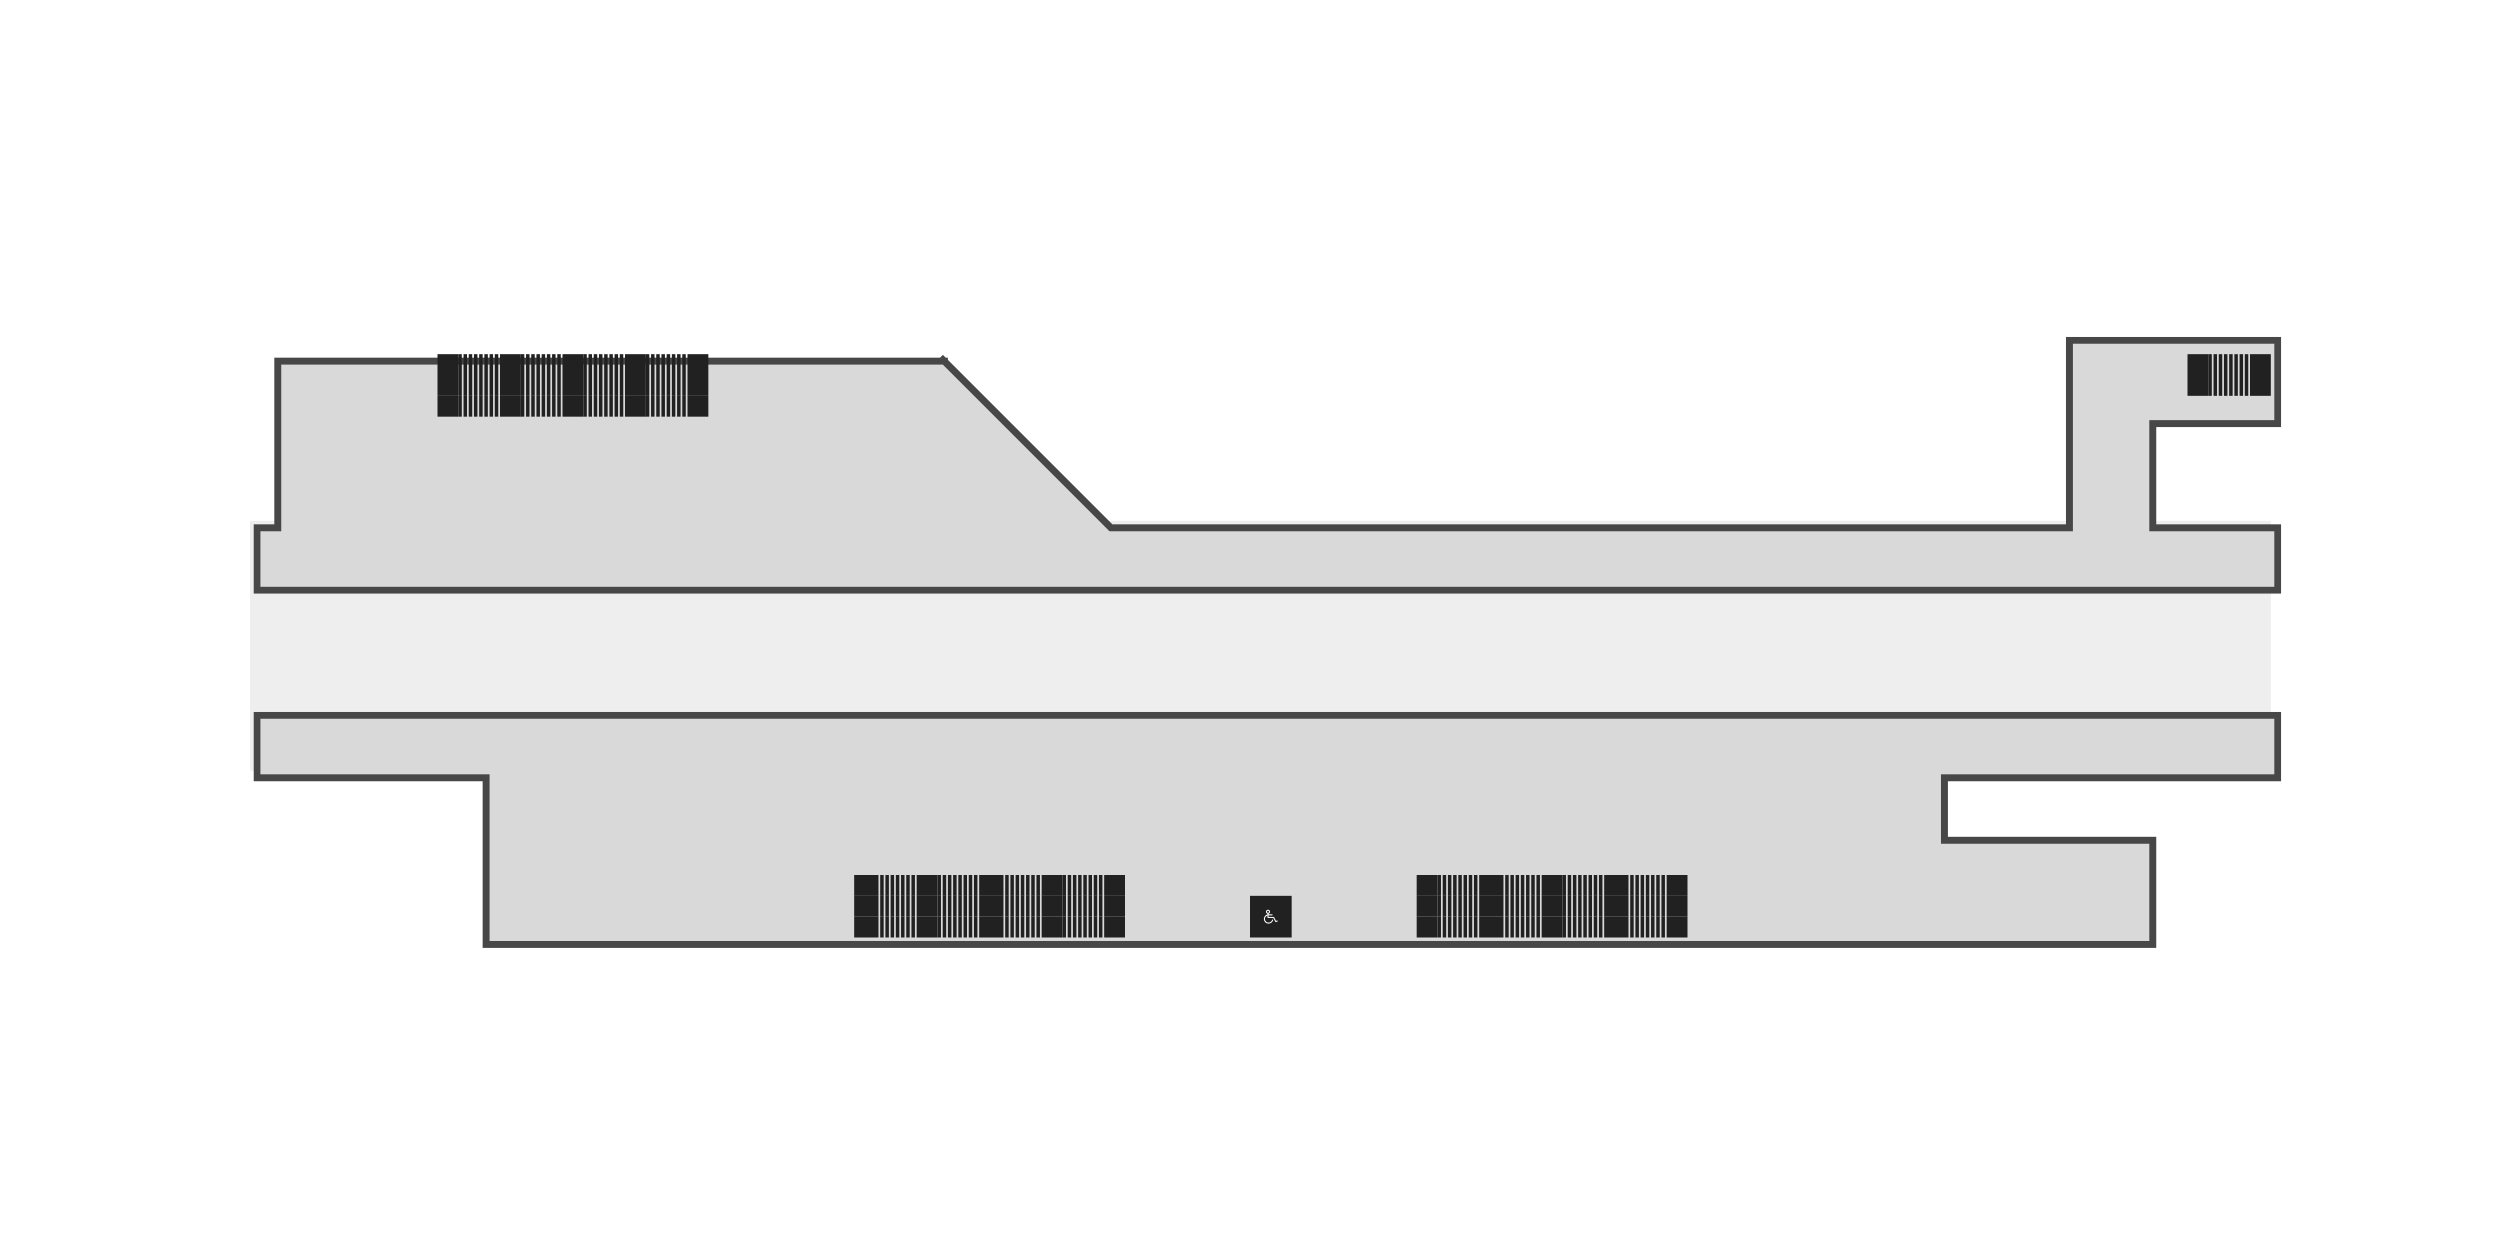 <svg width="2880" height="1440" viewBox="0 0 2880 1440" fill="none" xmlns="http://www.w3.org/2000/svg">
<rect x="2616" y="888" width="2328" height="288" transform="rotate(-180 2616 888)" fill="#EEEEEE"/>
<g filter="url(#filter0_d_1119_28989)">
<mask id="path-2-outside-1_1119_28989" maskUnits="userSpaceOnUse" x="284" y="380" width="2336" height="296" fill="black">
<rect fill="white" x="284" y="380" width="2336" height="296"/>
<path fill-rule="evenodd" clip-rule="evenodd" d="M288 672L2616 672L2616 600L2472 600L2472 480L2616 480L2616 384L2376 384L2376 480L2376 600L1271.76 600L1080 408.237L1080 408L1079.76 408L1078.21 406.449L1076.66 408L312 408L312 600L288 600L288 672Z"/>
</mask>
<path fill-rule="evenodd" clip-rule="evenodd" d="M288 672L2616 672L2616 600L2472 600L2472 480L2616 480L2616 384L2376 384L2376 480L2376 600L1271.76 600L1080 408.237L1080 408L1079.76 408L1078.21 406.449L1076.66 408L312 408L312 600L288 600L288 672Z" fill="#D9D9D9"/>
<path d="M2616 672L2616 676L2620 676L2620 672L2616 672ZM288 672L284 672L284 676L288 676L288 672ZM2616 600L2620 600L2620 596L2616 596L2616 600ZM2472 600L2468 600L2468 604L2472 604L2472 600ZM2472 480L2472 476L2468 476L2468 480L2472 480ZM2616 480L2616 484L2620 484L2620 480L2616 480ZM2616 384L2620 384L2620 380L2616 380L2616 384ZM2376 384L2376 380L2372 380L2372 384L2376 384ZM2376 480L2380 480L2376 480ZM2376 600L2376 604L2380 604L2380 600L2376 600ZM1271.76 600L1268.93 602.828L1270.11 604L1271.76 604L1271.76 600ZM1080 408.237L1076 408.237L1076 409.894L1077.17 411.066L1080 408.237ZM1080 408L1084 408L1084 404L1080 404L1080 408ZM1079.76 408L1076.93 410.828L1078.11 412L1079.76 412L1079.76 408ZM1078.21 406.449L1081.04 403.62L1078.21 400.792L1075.38 403.62L1078.21 406.449ZM1076.66 408L1076.66 412L1078.32 412L1079.49 410.828L1076.66 408ZM312 408L312 404L308 404L308 408L312 408ZM312 600L312 604L316 604L316 600L312 600ZM288 600L288 596L284 596L284 600L288 600ZM2616 668L288 668L288 676L2616 676L2616 668ZM2612 600L2612 672L2620 672L2620 600L2612 600ZM2472 604L2616 604L2616 596L2472 596L2472 604ZM2468 480L2468 600L2476 600L2476 480L2468 480ZM2472 484L2616 484L2616 476L2472 476L2472 484ZM2620 480L2620 384L2612 384L2612 480L2620 480ZM2616 380L2376 380L2376 388L2616 388L2616 380ZM2372 384L2372 480L2380 480L2380 384L2372 384ZM2380 600L2380 480L2372 480L2372 600L2380 600ZM1271.76 604L2376 604L2376 596L1271.76 596L1271.76 604ZM1077.17 411.066L1268.93 602.828L1274.59 597.171L1082.83 405.409L1077.17 411.066ZM1076 408L1076 408.237L1084 408.237L1084 408L1076 408ZM1079.76 412L1080 412L1080 404L1079.76 404L1079.76 412ZM1075.38 409.277L1076.93 410.828L1082.59 405.171L1081.04 403.62L1075.38 409.277ZM1079.49 410.828L1081.04 409.277L1075.38 403.62L1073.83 405.171L1079.49 410.828ZM312 412L1076.66 412L1076.66 404L312 404L312 412ZM316 600L316 408L308 408L308 600L316 600ZM288 604L312 604L312 596L288 596L288 604ZM292 672L292 600L284 600L284 672L292 672Z" fill="#474747" mask="url(#path-2-outside-1_1119_28989)"/>
</g>
<g filter="url(#filter1_d_1119_28989)">
<mask id="path-4-outside-2_1119_28989" maskUnits="userSpaceOnUse" x="284" y="812" width="2336" height="272" fill="black">
<rect fill="white" x="284" y="812" width="2336" height="272"/>
<path fill-rule="evenodd" clip-rule="evenodd" d="M2472 1080L552 1080L552 960L552 888L288 888L288 816L2616 816L2616 888L2232 888L2232 960L2472 960L2472 1080Z"/>
</mask>
<path fill-rule="evenodd" clip-rule="evenodd" d="M2472 1080L552 1080L552 960L552 888L288 888L288 816L2616 816L2616 888L2232 888L2232 960L2472 960L2472 1080Z" fill="#D9D9D9"/>
<path d="M552 1080L548 1080L548 1084L552 1084L552 1080ZM2472 1080L2472 1084L2476 1084L2476 1080L2472 1080ZM552 960L548 960L552 960ZM552 888L556 888L556 884L552 884L552 888ZM288 888L284 888L284 892L288 892L288 888ZM288 816L288 812L284 812L284 816L288 816ZM2616 816L2620 816L2620 812L2616 812L2616 816ZM2616 888L2616 892L2620 892L2620 888L2616 888ZM2232 888L2232 884L2228 884L2228 888L2232 888ZM2232 960L2228 960L2228 964L2232 964L2232 960ZM2472 960L2476 960L2476 956L2472 956L2472 960ZM552 1084L2472 1084L2472 1076L552 1076L552 1084ZM548 960L548 1080L556 1080L556 960L548 960ZM548 888L548 960L556 960L556 888L548 888ZM552 884L288 884L288 892L552 892L552 884ZM292 888L292 816L284 816L284 888L292 888ZM288 820L2616 820L2616 812L288 812L288 820ZM2612 816L2612 888L2620 888L2620 816L2612 816ZM2616 884L2232 884L2232 892L2616 892L2616 884ZM2236 960L2236 888L2228 888L2228 960L2236 960ZM2472 956L2232 956L2232 964L2472 964L2472 956ZM2476 1080L2476 960L2468 960L2468 1080L2476 1080Z" fill="#474747" mask="url(#path-4-outside-2_1119_28989)"/>
</g>
<rect width="24" height="4" transform="matrix(-3.0598e-07 1 1 3.0598e-07 1872 1056)" fill="#212121"/>
<rect width="24" height="4" transform="matrix(-3.0598e-07 1 1 3.0598e-07 1878 1056)" fill="#212121"/>
<rect width="24" height="4" transform="matrix(-3.0598e-07 1 1 3.0598e-07 1884 1056)" fill="#212121"/>
<rect width="24" height="4" transform="matrix(-3.0598e-07 1 1 3.0598e-07 1890 1056)" fill="#212121"/>
<rect width="24" height="4" transform="matrix(-3.0598e-07 1 1 3.0598e-07 1896 1056)" fill="#212121"/>
<rect width="24" height="4" transform="matrix(-3.0598e-07 1 1 3.0598e-07 1902 1056)" fill="#212121"/>
<rect width="24" height="4" transform="matrix(-3.0598e-07 1 1 3.0598e-07 1908 1056)" fill="#212121"/>
<rect width="24" height="4" transform="matrix(-3.0598e-07 1 1 3.0598e-07 1914 1056)" fill="#212121"/>
<rect x="1920" y="1080" width="24" height="24" transform="rotate(-90 1920 1080)" fill="#212121"/>
<rect width="24" height="4" transform="matrix(-3.0598e-07 1 1 3.0598e-07 1800 1056)" fill="#212121"/>
<rect width="24" height="4" transform="matrix(-3.0598e-07 1 1 3.0598e-07 1806 1056)" fill="#212121"/>
<rect width="24" height="4" transform="matrix(-3.0598e-07 1 1 3.0598e-07 1812 1056)" fill="#212121"/>
<rect width="24" height="4" transform="matrix(-3.0598e-07 1 1 3.0598e-07 1818 1056)" fill="#212121"/>
<rect width="24" height="4" transform="matrix(-3.0598e-07 1 1 3.0598e-07 1824 1056)" fill="#212121"/>
<rect width="24" height="4" transform="matrix(-3.0598e-07 1 1 3.0598e-07 1830 1056)" fill="#212121"/>
<rect width="24" height="4" transform="matrix(-3.0598e-07 1 1 3.0598e-07 1836 1056)" fill="#212121"/>
<rect width="24" height="4" transform="matrix(-3.0598e-07 1 1 3.0598e-07 1842 1056)" fill="#212121"/>
<rect x="1848" y="1080" width="24" height="24" transform="rotate(-90 1848 1080)" fill="#212121"/>
<rect width="24" height="4" transform="matrix(-3.0598e-07 1 1 3.0598e-07 1728 1056)" fill="#212121"/>
<rect width="24" height="4" transform="matrix(-3.0598e-07 1 1 3.0598e-07 1734 1056)" fill="#212121"/>
<rect width="24" height="4" transform="matrix(-3.0598e-07 1 1 3.0598e-07 1740 1056)" fill="#212121"/>
<rect width="24" height="4" transform="matrix(-3.0598e-07 1 1 3.0598e-07 1746 1056)" fill="#212121"/>
<rect width="24" height="4" transform="matrix(-3.0598e-07 1 1 3.0598e-07 1752 1056)" fill="#212121"/>
<rect width="24" height="4" transform="matrix(-3.0598e-07 1 1 3.0598e-07 1758 1056)" fill="#212121"/>
<rect width="24" height="4" transform="matrix(-3.0598e-07 1 1 3.0598e-07 1764 1056)" fill="#212121"/>
<rect width="24" height="4" transform="matrix(-3.0598e-07 1 1 3.0598e-07 1770 1056)" fill="#212121"/>
<rect x="1776" y="1080" width="24" height="24" transform="rotate(-90 1776 1080)" fill="#212121"/>
<rect width="24" height="4" transform="matrix(-3.0598e-07 1 1 3.0598e-07 1656 1056)" fill="#212121"/>
<rect width="24" height="4" transform="matrix(-3.0598e-07 1 1 3.0598e-07 1662 1056)" fill="#212121"/>
<rect width="24" height="4" transform="matrix(-3.0598e-07 1 1 3.0598e-07 1668 1056)" fill="#212121"/>
<rect width="24" height="4" transform="matrix(-3.0598e-07 1 1 3.0598e-07 1674 1056)" fill="#212121"/>
<rect width="24" height="4" transform="matrix(-3.0598e-07 1 1 3.0598e-07 1680 1056)" fill="#212121"/>
<rect width="24" height="4" transform="matrix(-3.0598e-07 1 1 3.0598e-07 1686 1056)" fill="#212121"/>
<rect width="24" height="4" transform="matrix(-3.0598e-07 1 1 3.0598e-07 1692 1056)" fill="#212121"/>
<rect width="24" height="4" transform="matrix(-3.0598e-07 1 1 3.0598e-07 1698 1056)" fill="#212121"/>
<rect x="1704" y="1080" width="24" height="24" transform="rotate(-90 1704 1080)" fill="#212121"/>
<rect x="1656" y="1080" width="24" height="24" transform="rotate(-180 1656 1080)" fill="#212121"/>
<rect width="24" height="4" transform="matrix(-3.0598e-07 1 1 3.0598e-07 1224 1056)" fill="#212121"/>
<rect width="24" height="4" transform="matrix(-3.0598e-07 1 1 3.0598e-07 1230 1056)" fill="#212121"/>
<rect width="24" height="4" transform="matrix(-3.0598e-07 1 1 3.0598e-07 1236 1056)" fill="#212121"/>
<rect width="24" height="4" transform="matrix(-3.0598e-07 1 1 3.0598e-07 1242 1056)" fill="#212121"/>
<rect width="24" height="4" transform="matrix(-3.0598e-07 1 1 3.0598e-07 1248 1056)" fill="#212121"/>
<rect width="24" height="4" transform="matrix(-3.0598e-07 1 1 3.0598e-07 1254 1056)" fill="#212121"/>
<rect width="24" height="4" transform="matrix(-3.0598e-07 1 1 3.0598e-07 1260 1056)" fill="#212121"/>
<rect width="24" height="4" transform="matrix(-3.0598e-07 1 1 3.0598e-07 1266 1056)" fill="#212121"/>
<rect x="1272" y="1080" width="24" height="24" transform="rotate(-90 1272 1080)" fill="#212121"/>
<rect width="24" height="4" transform="matrix(-3.0598e-07 1 1 3.0598e-07 1152 1056)" fill="#212121"/>
<rect width="24" height="4" transform="matrix(-3.0598e-07 1 1 3.0598e-07 1158 1056)" fill="#212121"/>
<rect width="24" height="4" transform="matrix(-3.0598e-07 1 1 3.0598e-07 1164 1056)" fill="#212121"/>
<rect width="24" height="4" transform="matrix(-3.0598e-07 1 1 3.0598e-07 1170 1056)" fill="#212121"/>
<rect width="24" height="4" transform="matrix(-3.0598e-07 1 1 3.0598e-07 1176 1056)" fill="#212121"/>
<rect width="24" height="4" transform="matrix(-3.0598e-07 1 1 3.0598e-07 1182 1056)" fill="#212121"/>
<rect width="24" height="4" transform="matrix(-3.0598e-07 1 1 3.0598e-07 1188 1056)" fill="#212121"/>
<rect width="24" height="4" transform="matrix(-3.0598e-07 1 1 3.0598e-07 1194 1056)" fill="#212121"/>
<rect x="1200" y="1080" width="24" height="24" transform="rotate(-90 1200 1080)" fill="#212121"/>
<rect width="24" height="4" transform="matrix(-3.0598e-07 1 1 3.0598e-07 1080 1056)" fill="#212121"/>
<rect width="24" height="4" transform="matrix(-3.0598e-07 1 1 3.0598e-07 1086 1056)" fill="#212121"/>
<rect width="24" height="4" transform="matrix(-3.0598e-07 1 1 3.0598e-07 1092 1056)" fill="#212121"/>
<rect width="24" height="4" transform="matrix(-3.0598e-07 1 1 3.0598e-07 1098 1056)" fill="#212121"/>
<rect width="24" height="4" transform="matrix(-3.0598e-07 1 1 3.0598e-07 1104 1056)" fill="#212121"/>
<rect width="24" height="4" transform="matrix(-3.0598e-07 1 1 3.0598e-07 1110 1056)" fill="#212121"/>
<rect width="24" height="4" transform="matrix(-3.0598e-07 1 1 3.0598e-07 1116 1056)" fill="#212121"/>
<rect width="24" height="4" transform="matrix(-3.0598e-07 1 1 3.0598e-07 1122 1056)" fill="#212121"/>
<rect x="1128" y="1080" width="24" height="24" transform="rotate(-90 1128 1080)" fill="#212121"/>
<rect width="24" height="4" transform="matrix(-3.0598e-07 1 1 3.0598e-07 1008 1056)" fill="#212121"/>
<rect width="24" height="4" transform="matrix(-3.0598e-07 1 1 3.0598e-07 1014 1056)" fill="#212121"/>
<rect width="24" height="4" transform="matrix(-3.0598e-07 1 1 3.0598e-07 1020 1056)" fill="#212121"/>
<rect width="24" height="4" transform="matrix(-3.0598e-07 1 1 3.0598e-07 1026 1056)" fill="#212121"/>
<rect width="24" height="4" transform="matrix(-3.0598e-07 1 1 3.0598e-07 1032 1056)" fill="#212121"/>
<rect width="24" height="4" transform="matrix(-3.0598e-07 1 1 3.0598e-07 1038 1056)" fill="#212121"/>
<rect width="24" height="4" transform="matrix(-3.0598e-07 1 1 3.0598e-07 1044 1056)" fill="#212121"/>
<rect width="24" height="4" transform="matrix(-3.0598e-07 1 1 3.0598e-07 1050 1056)" fill="#212121"/>
<rect x="1056" y="1080" width="24" height="24" transform="rotate(-90 1056 1080)" fill="#212121"/>
<rect x="1008" y="1080" width="24" height="24" transform="rotate(-180 1008 1080)" fill="#212121"/>
<rect width="24" height="4" transform="matrix(-3.0598e-07 1 1 3.0598e-07 744 456)" fill="#212121"/>
<rect width="24" height="4" transform="matrix(-3.0598e-07 1 1 3.0598e-07 750 456)" fill="#212121"/>
<rect width="24" height="4" transform="matrix(-3.0598e-07 1 1 3.0598e-07 756 456)" fill="#212121"/>
<rect width="24" height="4" transform="matrix(-3.0598e-07 1 1 3.0598e-07 762 456)" fill="#212121"/>
<rect width="24" height="4" transform="matrix(-3.0598e-07 1 1 3.0598e-07 768 456)" fill="#212121"/>
<rect width="24" height="4" transform="matrix(-3.0598e-07 1 1 3.0598e-07 774 456)" fill="#212121"/>
<rect width="24" height="4" transform="matrix(-3.0598e-07 1 1 3.0598e-07 780 456)" fill="#212121"/>
<rect width="24" height="4" transform="matrix(-3.0598e-07 1 1 3.0598e-07 786 456)" fill="#212121"/>
<rect x="792" y="480" width="24" height="24" transform="rotate(-90 792 480)" fill="#212121"/>
<rect width="24" height="4" transform="matrix(-3.0598e-07 1 1 3.0598e-07 672 456)" fill="#212121"/>
<rect width="24" height="4" transform="matrix(-3.0598e-07 1 1 3.0598e-07 678 456)" fill="#212121"/>
<rect width="24" height="4" transform="matrix(-3.0598e-07 1 1 3.0598e-07 684 456)" fill="#212121"/>
<rect width="24" height="4" transform="matrix(-3.0598e-07 1 1 3.0598e-07 690 456)" fill="#212121"/>
<rect width="24" height="4" transform="matrix(-3.0598e-07 1 1 3.0598e-07 696 456)" fill="#212121"/>
<rect width="24" height="4" transform="matrix(-3.0598e-07 1 1 3.0598e-07 702 456)" fill="#212121"/>
<rect width="24" height="4" transform="matrix(-3.0598e-07 1 1 3.0598e-07 708 456)" fill="#212121"/>
<rect width="24" height="4" transform="matrix(-3.0598e-07 1 1 3.0598e-07 714 456)" fill="#212121"/>
<rect x="720" y="480" width="24" height="24" transform="rotate(-90 720 480)" fill="#212121"/>
<rect width="24" height="4" transform="matrix(-3.0598e-07 1 1 3.0598e-07 600 456)" fill="#212121"/>
<rect width="24" height="4" transform="matrix(-3.0598e-07 1 1 3.0598e-07 606 456)" fill="#212121"/>
<rect width="24" height="4" transform="matrix(-3.0598e-07 1 1 3.0598e-07 612 456)" fill="#212121"/>
<rect width="24" height="4" transform="matrix(-3.0598e-07 1 1 3.0598e-07 618 456)" fill="#212121"/>
<rect width="24" height="4" transform="matrix(-3.0598e-07 1 1 3.0598e-07 624 456)" fill="#212121"/>
<rect width="24" height="4" transform="matrix(-3.0598e-07 1 1 3.0598e-07 630 456)" fill="#212121"/>
<rect width="24" height="4" transform="matrix(-3.0598e-07 1 1 3.0598e-07 636 456)" fill="#212121"/>
<rect width="24" height="4" transform="matrix(-3.0598e-07 1 1 3.0598e-07 642 456)" fill="#212121"/>
<rect x="648" y="480" width="24" height="24" transform="rotate(-90 648 480)" fill="#212121"/>
<rect width="24" height="4" transform="matrix(-3.0598e-07 1 1 3.0598e-07 528 456)" fill="#212121"/>
<rect width="24" height="4" transform="matrix(-3.0598e-07 1 1 3.0598e-07 534 456)" fill="#212121"/>
<rect width="24" height="4" transform="matrix(-3.0598e-07 1 1 3.0598e-07 540 456)" fill="#212121"/>
<rect width="24" height="4" transform="matrix(-3.0598e-07 1 1 3.0598e-07 546 456)" fill="#212121"/>
<rect width="24" height="4" transform="matrix(-3.0598e-07 1 1 3.0598e-07 552 456)" fill="#212121"/>
<rect width="24" height="4" transform="matrix(-3.0598e-07 1 1 3.0598e-07 558 456)" fill="#212121"/>
<rect width="24" height="4" transform="matrix(-3.0598e-07 1 1 3.0598e-07 564 456)" fill="#212121"/>
<rect width="24" height="4" transform="matrix(-3.0598e-07 1 1 3.0598e-07 570 456)" fill="#212121"/>
<rect x="576" y="480" width="24" height="24" transform="rotate(-90 576 480)" fill="#212121"/>
<rect x="528" y="480" width="24" height="24" transform="rotate(-180 528 480)" fill="#212121"/>
<rect width="24" height="4" transform="matrix(-3.0598e-07 1 1 3.0598e-07 1872 1032)" fill="#212121"/>
<rect width="24" height="4" transform="matrix(-3.0598e-07 1 1 3.0598e-07 1878 1032)" fill="#212121"/>
<rect width="24" height="4" transform="matrix(-3.0598e-07 1 1 3.0598e-07 1884 1032)" fill="#212121"/>
<rect width="24" height="4" transform="matrix(-3.0598e-07 1 1 3.0598e-07 1890 1032)" fill="#212121"/>
<rect width="24" height="4" transform="matrix(-3.0598e-07 1 1 3.0598e-07 1896 1032)" fill="#212121"/>
<rect width="24" height="4" transform="matrix(-3.0598e-07 1 1 3.0598e-07 1902 1032)" fill="#212121"/>
<rect width="24" height="4" transform="matrix(-3.0598e-07 1 1 3.0598e-07 1908 1032)" fill="#212121"/>
<rect width="24" height="4" transform="matrix(-3.0598e-07 1 1 3.0598e-07 1914 1032)" fill="#212121"/>
<rect x="1920" y="1056" width="24" height="24" transform="rotate(-90 1920 1056)" fill="#212121"/>
<rect width="24" height="4" transform="matrix(-3.0598e-07 1 1 3.0598e-07 1800 1032)" fill="#212121"/>
<rect width="24" height="4" transform="matrix(-3.0598e-07 1 1 3.0598e-07 1806 1032)" fill="#212121"/>
<rect width="24" height="4" transform="matrix(-3.0598e-07 1 1 3.0598e-07 1812 1032)" fill="#212121"/>
<rect width="24" height="4" transform="matrix(-3.0598e-07 1 1 3.0598e-07 1818 1032)" fill="#212121"/>
<rect width="24" height="4" transform="matrix(-3.0598e-07 1 1 3.0598e-07 1824 1032)" fill="#212121"/>
<rect width="24" height="4" transform="matrix(-3.0598e-07 1 1 3.0598e-07 1830 1032)" fill="#212121"/>
<rect width="24" height="4" transform="matrix(-3.0598e-07 1 1 3.0598e-07 1836 1032)" fill="#212121"/>
<rect width="24" height="4" transform="matrix(-3.0598e-07 1 1 3.0598e-07 1842 1032)" fill="#212121"/>
<rect x="1848" y="1056" width="24" height="24" transform="rotate(-90 1848 1056)" fill="#212121"/>
<rect width="24" height="4" transform="matrix(-3.0598e-07 1 1 3.0598e-07 1728 1032)" fill="#212121"/>
<rect width="24" height="4" transform="matrix(-3.0598e-07 1 1 3.0598e-07 1734 1032)" fill="#212121"/>
<rect width="24" height="4" transform="matrix(-3.0598e-07 1 1 3.0598e-07 1740 1032)" fill="#212121"/>
<rect width="24" height="4" transform="matrix(-3.0598e-07 1 1 3.0598e-07 1746 1032)" fill="#212121"/>
<rect width="24" height="4" transform="matrix(-3.0598e-07 1 1 3.0598e-07 1752 1032)" fill="#212121"/>
<rect width="24" height="4" transform="matrix(-3.0598e-07 1 1 3.0598e-07 1758 1032)" fill="#212121"/>
<rect width="24" height="4" transform="matrix(-3.0598e-07 1 1 3.0598e-07 1764 1032)" fill="#212121"/>
<rect width="24" height="4" transform="matrix(-3.0598e-07 1 1 3.0598e-07 1770 1032)" fill="#212121"/>
<rect x="1776" y="1056" width="24" height="24" transform="rotate(-90 1776 1056)" fill="#212121"/>
<rect width="24" height="4" transform="matrix(-3.0598e-07 1 1 3.0598e-07 1656 1032)" fill="#212121"/>
<rect width="24" height="4" transform="matrix(-3.0598e-07 1 1 3.0598e-07 1662 1032)" fill="#212121"/>
<rect width="24" height="4" transform="matrix(-3.0598e-07 1 1 3.0598e-07 1668 1032)" fill="#212121"/>
<rect width="24" height="4" transform="matrix(-3.0598e-07 1 1 3.0598e-07 1674 1032)" fill="#212121"/>
<rect width="24" height="4" transform="matrix(-3.0598e-07 1 1 3.0598e-07 1680 1032)" fill="#212121"/>
<rect width="24" height="4" transform="matrix(-3.0598e-07 1 1 3.0598e-07 1686 1032)" fill="#212121"/>
<rect width="24" height="4" transform="matrix(-3.0598e-07 1 1 3.0598e-07 1692 1032)" fill="#212121"/>
<rect width="24" height="4" transform="matrix(-3.0598e-07 1 1 3.0598e-07 1698 1032)" fill="#212121"/>
<rect x="1704" y="1056" width="24" height="24" transform="rotate(-90 1704 1056)" fill="#212121"/>
<rect x="1656" y="1056" width="24" height="24" transform="rotate(-180 1656 1056)" fill="#212121"/>
<rect width="24" height="4" transform="matrix(-3.0598e-07 1 1 3.0598e-07 1224 1032)" fill="#212121"/>
<rect width="24" height="4" transform="matrix(-3.0598e-07 1 1 3.0598e-07 1230 1032)" fill="#212121"/>
<rect width="24" height="4" transform="matrix(-3.0598e-07 1 1 3.0598e-07 1236 1032)" fill="#212121"/>
<rect width="24" height="4" transform="matrix(-3.0598e-07 1 1 3.0598e-07 1242 1032)" fill="#212121"/>
<rect width="24" height="4" transform="matrix(-3.0598e-07 1 1 3.0598e-07 1248 1032)" fill="#212121"/>
<rect width="24" height="4" transform="matrix(-3.0598e-07 1 1 3.0598e-07 1254 1032)" fill="#212121"/>
<rect width="24" height="4" transform="matrix(-3.0598e-07 1 1 3.0598e-07 1260 1032)" fill="#212121"/>
<rect width="24" height="4" transform="matrix(-3.0598e-07 1 1 3.0598e-07 1266 1032)" fill="#212121"/>
<rect x="1272" y="1056" width="24" height="24" transform="rotate(-90 1272 1056)" fill="#212121"/>
<rect width="24" height="4" transform="matrix(-3.0598e-07 1 1 3.0598e-07 1152 1032)" fill="#212121"/>
<rect width="24" height="4" transform="matrix(-3.0598e-07 1 1 3.0598e-07 1158 1032)" fill="#212121"/>
<rect width="24" height="4" transform="matrix(-3.0598e-07 1 1 3.0598e-07 1164 1032)" fill="#212121"/>
<rect width="24" height="4" transform="matrix(-3.0598e-07 1 1 3.0598e-07 1170 1032)" fill="#212121"/>
<rect width="24" height="4" transform="matrix(-3.0598e-07 1 1 3.0598e-07 1176 1032)" fill="#212121"/>
<rect width="24" height="4" transform="matrix(-3.0598e-07 1 1 3.0598e-07 1182 1032)" fill="#212121"/>
<rect width="24" height="4" transform="matrix(-3.0598e-07 1 1 3.0598e-07 1188 1032)" fill="#212121"/>
<rect width="24" height="4" transform="matrix(-3.0598e-07 1 1 3.0598e-07 1194 1032)" fill="#212121"/>
<rect x="1200" y="1056" width="24" height="24" transform="rotate(-90 1200 1056)" fill="#212121"/>
<rect width="24" height="4" transform="matrix(-3.0598e-07 1 1 3.0598e-07 1080 1032)" fill="#212121"/>
<rect width="24" height="4" transform="matrix(-3.0598e-07 1 1 3.0598e-07 1086 1032)" fill="#212121"/>
<rect width="24" height="4" transform="matrix(-3.0598e-07 1 1 3.0598e-07 1092 1032)" fill="#212121"/>
<rect width="24" height="4" transform="matrix(-3.0598e-07 1 1 3.0598e-07 1098 1032)" fill="#212121"/>
<rect width="24" height="4" transform="matrix(-3.0598e-07 1 1 3.0598e-07 1104 1032)" fill="#212121"/>
<rect width="24" height="4" transform="matrix(-3.0598e-07 1 1 3.0598e-07 1110 1032)" fill="#212121"/>
<rect width="24" height="4" transform="matrix(-3.0598e-07 1 1 3.0598e-07 1116 1032)" fill="#212121"/>
<rect width="24" height="4" transform="matrix(-3.0598e-07 1 1 3.0598e-07 1122 1032)" fill="#212121"/>
<rect x="1128" y="1056" width="24" height="24" transform="rotate(-90 1128 1056)" fill="#212121"/>
<rect width="24" height="4" transform="matrix(-3.0598e-07 1 1 3.0598e-07 1008 1032)" fill="#212121"/>
<rect width="24" height="4" transform="matrix(-3.0598e-07 1 1 3.0598e-07 1014 1032)" fill="#212121"/>
<rect width="24" height="4" transform="matrix(-3.0598e-07 1 1 3.0598e-07 1020 1032)" fill="#212121"/>
<rect width="24" height="4" transform="matrix(-3.0598e-07 1 1 3.0598e-07 1026 1032)" fill="#212121"/>
<rect width="24" height="4" transform="matrix(-3.0598e-07 1 1 3.0598e-07 1032 1032)" fill="#212121"/>
<rect width="24" height="4" transform="matrix(-3.0598e-07 1 1 3.0598e-07 1038 1032)" fill="#212121"/>
<rect width="24" height="4" transform="matrix(-3.0598e-07 1 1 3.0598e-07 1044 1032)" fill="#212121"/>
<rect width="24" height="4" transform="matrix(-3.0598e-07 1 1 3.0598e-07 1050 1032)" fill="#212121"/>
<rect x="1056" y="1056" width="24" height="24" transform="rotate(-90 1056 1056)" fill="#212121"/>
<rect x="1008" y="1056" width="24" height="24" transform="rotate(-180 1008 1056)" fill="#212121"/>
<rect width="24" height="4" transform="matrix(-3.0598e-07 1 1 3.0598e-07 744 432)" fill="#212121"/>
<rect width="24" height="4" transform="matrix(-3.0598e-07 1 1 3.0598e-07 750 432)" fill="#212121"/>
<rect width="24" height="4" transform="matrix(-3.0598e-07 1 1 3.0598e-07 756 432)" fill="#212121"/>
<rect width="24" height="4" transform="matrix(-3.0598e-07 1 1 3.0598e-07 762 432)" fill="#212121"/>
<rect width="24" height="4" transform="matrix(-3.0598e-07 1 1 3.0598e-07 768 432)" fill="#212121"/>
<rect width="24" height="4" transform="matrix(-3.0598e-07 1 1 3.0598e-07 774 432)" fill="#212121"/>
<rect width="24" height="4" transform="matrix(-3.0598e-07 1 1 3.0598e-07 780 432)" fill="#212121"/>
<rect width="24" height="4" transform="matrix(-3.0598e-07 1 1 3.0598e-07 786 432)" fill="#212121"/>
<rect x="792" y="456" width="24" height="24" transform="rotate(-90 792 456)" fill="#212121"/>
<rect width="24" height="4" transform="matrix(-3.0598e-07 1 1 3.0598e-07 672 432)" fill="#212121"/>
<rect width="24" height="4" transform="matrix(-3.0598e-07 1 1 3.0598e-07 678 432)" fill="#212121"/>
<rect width="24" height="4" transform="matrix(-3.0598e-07 1 1 3.0598e-07 684 432)" fill="#212121"/>
<rect width="24" height="4" transform="matrix(-3.0598e-07 1 1 3.0598e-07 690 432)" fill="#212121"/>
<rect width="24" height="4" transform="matrix(-3.0598e-07 1 1 3.0598e-07 696 432)" fill="#212121"/>
<rect width="24" height="4" transform="matrix(-3.0598e-07 1 1 3.0598e-07 702 432)" fill="#212121"/>
<rect width="24" height="4" transform="matrix(-3.0598e-07 1 1 3.0598e-07 708 432)" fill="#212121"/>
<rect width="24" height="4" transform="matrix(-3.0598e-07 1 1 3.0598e-07 714 432)" fill="#212121"/>
<rect x="720" y="456" width="24" height="24" transform="rotate(-90 720 456)" fill="#212121"/>
<rect width="24" height="4" transform="matrix(-3.0598e-07 1 1 3.0598e-07 600 432)" fill="#212121"/>
<rect width="24" height="4" transform="matrix(-3.0598e-07 1 1 3.0598e-07 606 432)" fill="#212121"/>
<rect width="24" height="4" transform="matrix(-3.0598e-07 1 1 3.0598e-07 612 432)" fill="#212121"/>
<rect width="24" height="4" transform="matrix(-3.0598e-07 1 1 3.0598e-07 618 432)" fill="#212121"/>
<rect width="24" height="4" transform="matrix(-3.0598e-07 1 1 3.0598e-07 624 432)" fill="#212121"/>
<rect width="24" height="4" transform="matrix(-3.0598e-07 1 1 3.0598e-07 630 432)" fill="#212121"/>
<rect width="24" height="4" transform="matrix(-3.0598e-07 1 1 3.0598e-07 636 432)" fill="#212121"/>
<rect width="24" height="4" transform="matrix(-3.0598e-07 1 1 3.0598e-07 642 432)" fill="#212121"/>
<rect x="648" y="456" width="24" height="24" transform="rotate(-90 648 456)" fill="#212121"/>
<rect width="24" height="4" transform="matrix(-3.0598e-07 1 1 3.0598e-07 528 432)" fill="#212121"/>
<rect width="24" height="4" transform="matrix(-3.0598e-07 1 1 3.0598e-07 534 432)" fill="#212121"/>
<rect width="24" height="4" transform="matrix(-3.0598e-07 1 1 3.0598e-07 540 432)" fill="#212121"/>
<rect width="24" height="4" transform="matrix(-3.0598e-07 1 1 3.0598e-07 546 432)" fill="#212121"/>
<rect width="24" height="4" transform="matrix(-3.0598e-07 1 1 3.0598e-07 552 432)" fill="#212121"/>
<rect width="24" height="4" transform="matrix(-3.0598e-07 1 1 3.0598e-07 558 432)" fill="#212121"/>
<rect width="24" height="4" transform="matrix(-3.0598e-07 1 1 3.0598e-07 564 432)" fill="#212121"/>
<rect width="24" height="4" transform="matrix(-3.0598e-07 1 1 3.0598e-07 570 432)" fill="#212121"/>
<rect x="576" y="456" width="24" height="24" transform="rotate(-90 576 456)" fill="#212121"/>
<rect x="528" y="456" width="24" height="24" transform="rotate(-180 528 456)" fill="#212121"/>
<rect width="24" height="4" transform="matrix(-3.0598e-07 1 1 3.0598e-07 1872 1008)" fill="#212121"/>
<rect width="24" height="4" transform="matrix(-3.0598e-07 1 1 3.0598e-07 1878 1008)" fill="#212121"/>
<rect width="24" height="4" transform="matrix(-3.0598e-07 1 1 3.0598e-07 1884 1008)" fill="#212121"/>
<rect width="24" height="4" transform="matrix(-3.0598e-07 1 1 3.0598e-07 1890 1008)" fill="#212121"/>
<rect width="24" height="4" transform="matrix(-3.0598e-07 1 1 3.0598e-07 1896 1008)" fill="#212121"/>
<rect width="24" height="4" transform="matrix(-3.0598e-07 1 1 3.0598e-07 1902 1008)" fill="#212121"/>
<rect width="24" height="4" transform="matrix(-3.0598e-07 1 1 3.0598e-07 1908 1008)" fill="#212121"/>
<rect width="24" height="4" transform="matrix(-3.0598e-07 1 1 3.0598e-07 1914 1008)" fill="#212121"/>
<rect x="1920" y="1032" width="24" height="24" transform="rotate(-90 1920 1032)" fill="#212121"/>
<rect width="24" height="4" transform="matrix(-3.0598e-07 1 1 3.0598e-07 1800 1008)" fill="#212121"/>
<rect width="24" height="4" transform="matrix(-3.0598e-07 1 1 3.0598e-07 1806 1008)" fill="#212121"/>
<rect width="24" height="4" transform="matrix(-3.0598e-07 1 1 3.0598e-07 1812 1008)" fill="#212121"/>
<rect width="24" height="4" transform="matrix(-3.0598e-07 1 1 3.0598e-07 1818 1008)" fill="#212121"/>
<rect width="24" height="4" transform="matrix(-3.0598e-07 1 1 3.0598e-07 1824 1008)" fill="#212121"/>
<rect width="24" height="4" transform="matrix(-3.0598e-07 1 1 3.0598e-07 1830 1008)" fill="#212121"/>
<rect width="24" height="4" transform="matrix(-3.0598e-07 1 1 3.0598e-07 1836 1008)" fill="#212121"/>
<rect width="24" height="4" transform="matrix(-3.0598e-07 1 1 3.0598e-07 1842 1008)" fill="#212121"/>
<rect x="1848" y="1032" width="24" height="24" transform="rotate(-90 1848 1032)" fill="#212121"/>
<rect width="24" height="4" transform="matrix(-3.0598e-07 1 1 3.0598e-07 1728 1008)" fill="#212121"/>
<rect width="24" height="4" transform="matrix(-3.0598e-07 1 1 3.0598e-07 1734 1008)" fill="#212121"/>
<rect width="24" height="4" transform="matrix(-3.0598e-07 1 1 3.0598e-07 1740 1008)" fill="#212121"/>
<rect width="24" height="4" transform="matrix(-3.0598e-07 1 1 3.0598e-07 1746 1008)" fill="#212121"/>
<rect width="24" height="4" transform="matrix(-3.0598e-07 1 1 3.0598e-07 1752 1008)" fill="#212121"/>
<rect width="24" height="4" transform="matrix(-3.0598e-07 1 1 3.0598e-07 1758 1008)" fill="#212121"/>
<rect width="24" height="4" transform="matrix(-3.0598e-07 1 1 3.0598e-07 1764 1008)" fill="#212121"/>
<rect width="24" height="4" transform="matrix(-3.0598e-07 1 1 3.0598e-07 1770 1008)" fill="#212121"/>
<rect x="1776" y="1032" width="24" height="24" transform="rotate(-90 1776 1032)" fill="#212121"/>
<rect width="24" height="4" transform="matrix(-3.0598e-07 1 1 3.0598e-07 1656 1008)" fill="#212121"/>
<rect width="24" height="4" transform="matrix(-3.0598e-07 1 1 3.0598e-07 1662 1008)" fill="#212121"/>
<rect width="24" height="4" transform="matrix(-3.0598e-07 1 1 3.0598e-07 1668 1008)" fill="#212121"/>
<rect width="24" height="4" transform="matrix(-3.0598e-07 1 1 3.0598e-07 1674 1008)" fill="#212121"/>
<rect width="24" height="4" transform="matrix(-3.0598e-07 1 1 3.0598e-07 1680 1008)" fill="#212121"/>
<rect width="24" height="4" transform="matrix(-3.0598e-07 1 1 3.0598e-07 1686 1008)" fill="#212121"/>
<rect width="24" height="4" transform="matrix(-3.0598e-07 1 1 3.0598e-07 1692 1008)" fill="#212121"/>
<rect width="24" height="4" transform="matrix(-3.0598e-07 1 1 3.0598e-07 1698 1008)" fill="#212121"/>
<rect x="1704" y="1032" width="24" height="24" transform="rotate(-90 1704 1032)" fill="#212121"/>
<rect x="1656" y="1032" width="24" height="24" transform="rotate(-180 1656 1032)" fill="#212121"/>
<rect width="24" height="4" transform="matrix(-3.0598e-07 1 1 3.0598e-07 1224 1008)" fill="#212121"/>
<rect width="24" height="4" transform="matrix(-3.0598e-07 1 1 3.0598e-07 1230 1008)" fill="#212121"/>
<rect width="24" height="4" transform="matrix(-3.0598e-07 1 1 3.0598e-07 1236 1008)" fill="#212121"/>
<rect width="24" height="4" transform="matrix(-3.0598e-07 1 1 3.0598e-07 1242 1008)" fill="#212121"/>
<rect width="24" height="4" transform="matrix(-3.0598e-07 1 1 3.0598e-07 1248 1008)" fill="#212121"/>
<rect width="24" height="4" transform="matrix(-3.0598e-07 1 1 3.0598e-07 1254 1008)" fill="#212121"/>
<rect width="24" height="4" transform="matrix(-3.0598e-07 1 1 3.0598e-07 1260 1008)" fill="#212121"/>
<rect width="24" height="4" transform="matrix(-3.0598e-07 1 1 3.0598e-07 1266 1008)" fill="#212121"/>
<rect x="1272" y="1032" width="24" height="24" transform="rotate(-90 1272 1032)" fill="#212121"/>
<rect width="24" height="4" transform="matrix(-3.0598e-07 1 1 3.0598e-07 1152 1008)" fill="#212121"/>
<rect width="24" height="4" transform="matrix(-3.0598e-07 1 1 3.0598e-07 1158 1008)" fill="#212121"/>
<rect width="24" height="4" transform="matrix(-3.0598e-07 1 1 3.0598e-07 1164 1008)" fill="#212121"/>
<rect width="24" height="4" transform="matrix(-3.0598e-07 1 1 3.0598e-07 1170 1008)" fill="#212121"/>
<rect width="24" height="4" transform="matrix(-3.0598e-07 1 1 3.0598e-07 1176 1008)" fill="#212121"/>
<rect width="24" height="4" transform="matrix(-3.0598e-07 1 1 3.0598e-07 1182 1008)" fill="#212121"/>
<rect width="24" height="4" transform="matrix(-3.0598e-07 1 1 3.0598e-07 1188 1008)" fill="#212121"/>
<rect width="24" height="4" transform="matrix(-3.0598e-07 1 1 3.0598e-07 1194 1008)" fill="#212121"/>
<rect x="1200" y="1032" width="24" height="24" transform="rotate(-90 1200 1032)" fill="#212121"/>
<rect width="24" height="4" transform="matrix(-3.0598e-07 1 1 3.0598e-07 1080 1008)" fill="#212121"/>
<rect width="24" height="4" transform="matrix(-3.0598e-07 1 1 3.0598e-07 1086 1008)" fill="#212121"/>
<rect width="24" height="4" transform="matrix(-3.0598e-07 1 1 3.0598e-07 1092 1008)" fill="#212121"/>
<rect width="24" height="4" transform="matrix(-3.0598e-07 1 1 3.0598e-07 1098 1008)" fill="#212121"/>
<rect width="24" height="4" transform="matrix(-3.0598e-07 1 1 3.0598e-07 1104 1008)" fill="#212121"/>
<rect width="24" height="4" transform="matrix(-3.0598e-07 1 1 3.0598e-07 1110 1008)" fill="#212121"/>
<rect width="24" height="4" transform="matrix(-3.0598e-07 1 1 3.0598e-07 1116 1008)" fill="#212121"/>
<rect width="24" height="4" transform="matrix(-3.0598e-07 1 1 3.0598e-07 1122 1008)" fill="#212121"/>
<rect x="1128" y="1032" width="24" height="24" transform="rotate(-90 1128 1032)" fill="#212121"/>
<rect width="24" height="4" transform="matrix(-3.0598e-07 1 1 3.0598e-07 1008 1008)" fill="#212121"/>
<rect width="24" height="4" transform="matrix(-3.0598e-07 1 1 3.0598e-07 1014 1008)" fill="#212121"/>
<rect width="24" height="4" transform="matrix(-3.0598e-07 1 1 3.0598e-07 1020 1008)" fill="#212121"/>
<rect width="24" height="4" transform="matrix(-3.0598e-07 1 1 3.0598e-07 1026 1008)" fill="#212121"/>
<rect width="24" height="4" transform="matrix(-3.0598e-07 1 1 3.0598e-07 1032 1008)" fill="#212121"/>
<rect width="24" height="4" transform="matrix(-3.0598e-07 1 1 3.0598e-07 1038 1008)" fill="#212121"/>
<rect width="24" height="4" transform="matrix(-3.0598e-07 1 1 3.0598e-07 1044 1008)" fill="#212121"/>
<rect width="24" height="4" transform="matrix(-3.0598e-07 1 1 3.0598e-07 1050 1008)" fill="#212121"/>
<rect x="1056" y="1032" width="24" height="24" transform="rotate(-90 1056 1032)" fill="#212121"/>
<rect x="1008" y="1032" width="24" height="24" transform="rotate(-180 1008 1032)" fill="#212121"/>
<rect width="24" height="4" transform="matrix(-3.0598e-07 1 1 3.0598e-07 744 408)" fill="#212121"/>
<rect width="24" height="4" transform="matrix(-3.0598e-07 1 1 3.0598e-07 750 408)" fill="#212121"/>
<rect width="24" height="4" transform="matrix(-3.0598e-07 1 1 3.0598e-07 756 408)" fill="#212121"/>
<rect width="24" height="4" transform="matrix(-3.0598e-07 1 1 3.0598e-07 762 408)" fill="#212121"/>
<rect width="24" height="4" transform="matrix(-3.0598e-07 1 1 3.0598e-07 768 408)" fill="#212121"/>
<rect width="24" height="4" transform="matrix(-3.0598e-07 1 1 3.0598e-07 774 408)" fill="#212121"/>
<rect width="24" height="4" transform="matrix(-3.0598e-07 1 1 3.0598e-07 780 408)" fill="#212121"/>
<rect width="24" height="4" transform="matrix(-3.0598e-07 1 1 3.0598e-07 786 408)" fill="#212121"/>
<rect x="792" y="432" width="24" height="24" transform="rotate(-90 792 432)" fill="#212121"/>
<rect width="24" height="4" transform="matrix(-3.0598e-07 1 1 3.0598e-07 672 408)" fill="#212121"/>
<rect width="24" height="4" transform="matrix(-3.0598e-07 1 1 3.0598e-07 678 408)" fill="#212121"/>
<rect width="24" height="4" transform="matrix(-3.0598e-07 1 1 3.0598e-07 684 408)" fill="#212121"/>
<rect width="24" height="4" transform="matrix(-3.0598e-07 1 1 3.0598e-07 690 408)" fill="#212121"/>
<rect width="24" height="4" transform="matrix(-3.0598e-07 1 1 3.0598e-07 696 408)" fill="#212121"/>
<rect width="24" height="4" transform="matrix(-3.0598e-07 1 1 3.0598e-07 702 408)" fill="#212121"/>
<rect width="24" height="4" transform="matrix(-3.0598e-07 1 1 3.0598e-07 708 408)" fill="#212121"/>
<rect width="24" height="4" transform="matrix(-3.0598e-07 1 1 3.0598e-07 714 408)" fill="#212121"/>
<rect x="720" y="432" width="24" height="24" transform="rotate(-90 720 432)" fill="#212121"/>
<rect width="24" height="4" transform="matrix(-3.0598e-07 1 1 3.0598e-07 600 408)" fill="#212121"/>
<rect width="24" height="4" transform="matrix(-3.0598e-07 1 1 3.0598e-07 606 408)" fill="#212121"/>
<rect width="24" height="4" transform="matrix(-3.0598e-07 1 1 3.0598e-07 612 408)" fill="#212121"/>
<rect width="24" height="4" transform="matrix(-3.0598e-07 1 1 3.0598e-07 618 408)" fill="#212121"/>
<rect width="24" height="4" transform="matrix(-3.0598e-07 1 1 3.0598e-07 624 408)" fill="#212121"/>
<rect width="24" height="4" transform="matrix(-3.0598e-07 1 1 3.0598e-07 630 408)" fill="#212121"/>
<rect width="24" height="4" transform="matrix(-3.0598e-07 1 1 3.0598e-07 636 408)" fill="#212121"/>
<rect width="24" height="4" transform="matrix(-3.0598e-07 1 1 3.0598e-07 642 408)" fill="#212121"/>
<rect x="648" y="432" width="24" height="24" transform="rotate(-90 648 432)" fill="#212121"/>
<rect width="24" height="4" transform="matrix(-3.0598e-07 1 1 3.0598e-07 528 408)" fill="#212121"/>
<rect width="24" height="4" transform="matrix(-3.0598e-07 1 1 3.0598e-07 534 408)" fill="#212121"/>
<rect width="24" height="4" transform="matrix(-3.0598e-07 1 1 3.0598e-07 540 408)" fill="#212121"/>
<rect width="24" height="4" transform="matrix(-3.0598e-07 1 1 3.0598e-07 546 408)" fill="#212121"/>
<rect width="24" height="4" transform="matrix(-3.0598e-07 1 1 3.0598e-07 552 408)" fill="#212121"/>
<rect width="24" height="4" transform="matrix(-3.0598e-07 1 1 3.0598e-07 558 408)" fill="#212121"/>
<rect width="24" height="4" transform="matrix(-3.0598e-07 1 1 3.0598e-07 564 408)" fill="#212121"/>
<rect width="24" height="4" transform="matrix(-3.0598e-07 1 1 3.0598e-07 570 408)" fill="#212121"/>
<rect x="576" y="432" width="24" height="24" transform="rotate(-90 576 432)" fill="#212121"/>
<rect x="528" y="432" width="24" height="24" transform="rotate(-180 528 432)" fill="#212121"/>
<rect width="24" height="4" transform="matrix(-3.0598e-07 1 1 3.0598e-07 2544 408)" fill="#212121"/>
<rect width="24" height="4" transform="matrix(-3.0598e-07 1 1 3.0598e-07 2550 408)" fill="#212121"/>
<rect width="24" height="4" transform="matrix(-3.0598e-07 1 1 3.0598e-07 2556 408)" fill="#212121"/>
<rect width="24" height="4" transform="matrix(-3.0598e-07 1 1 3.0598e-07 2562 408)" fill="#212121"/>
<rect width="24" height="4" transform="matrix(-3.0598e-07 1 1 3.0598e-07 2568 408)" fill="#212121"/>
<rect width="24" height="4" transform="matrix(-3.0598e-07 1 1 3.0598e-07 2574 408)" fill="#212121"/>
<rect width="24" height="4" transform="matrix(-3.0598e-07 1 1 3.0598e-07 2580 408)" fill="#212121"/>
<rect width="24" height="4" transform="matrix(-3.0598e-07 1 1 3.0598e-07 2586 408)" fill="#212121"/>
<rect x="2592" y="432" width="24" height="24" transform="rotate(-90 2592 432)" fill="#212121"/>
<rect x="2544" y="432" width="24" height="24" transform="rotate(-180 2544 432)" fill="#212121"/>
<rect width="24" height="4" transform="matrix(-3.0598e-07 1 1 3.0598e-07 2544 432)" fill="#212121"/>
<rect width="24" height="4" transform="matrix(-3.0598e-07 1 1 3.0598e-07 2550 432)" fill="#212121"/>
<rect width="24" height="4" transform="matrix(-3.0598e-07 1 1 3.0598e-07 2556 432)" fill="#212121"/>
<rect width="24" height="4" transform="matrix(-3.0598e-07 1 1 3.0598e-07 2562 432)" fill="#212121"/>
<rect width="24" height="4" transform="matrix(-3.0598e-07 1 1 3.0598e-07 2568 432)" fill="#212121"/>
<rect width="24" height="4" transform="matrix(-3.0598e-07 1 1 3.0598e-07 2574 432)" fill="#212121"/>
<rect width="24" height="4" transform="matrix(-3.0598e-07 1 1 3.0598e-07 2580 432)" fill="#212121"/>
<rect width="24" height="4" transform="matrix(-3.0598e-07 1 1 3.0598e-07 2586 432)" fill="#212121"/>
<rect x="2592" y="456" width="24" height="24" transform="rotate(-90 2592 456)" fill="#212121"/>
<rect x="2544" y="456" width="24" height="24" transform="rotate(-180 2544 456)" fill="#212121"/>
<rect width="48" height="48" transform="translate(1440 1032)" fill="#212121"/>
<path d="M1471.97 1060.85C1471.95 1060.78 1471.91 1060.71 1471.86 1060.65C1471.8 1060.59 1471.74 1060.54 1471.67 1060.51C1471.6 1060.47 1471.53 1060.45 1471.45 1060.45C1471.37 1060.44 1471.29 1060.45 1471.22 1060.47L1469.93 1060.9L1467.79 1056.62C1467.74 1056.52 1467.66 1056.44 1467.57 1056.38C1467.48 1056.33 1467.37 1056.3 1467.26 1056.3H1461.33V1054.52H1465.48C1465.64 1054.52 1465.79 1054.46 1465.9 1054.34C1466.01 1054.23 1466.07 1054.08 1466.07 1053.93C1466.07 1053.77 1466.01 1053.62 1465.9 1053.51C1465.79 1053.39 1465.64 1053.33 1465.48 1053.33H1461.33V1052.67C1461.89 1052.52 1462.38 1052.18 1462.7 1051.7C1463.02 1051.22 1463.16 1050.64 1463.09 1050.07C1463.02 1049.5 1462.74 1048.97 1462.31 1048.59C1461.87 1048.21 1461.32 1048 1460.74 1048C1460.16 1048 1459.6 1048.21 1459.17 1048.59C1458.74 1048.97 1458.46 1049.5 1458.39 1050.07C1458.31 1050.64 1458.45 1051.22 1458.78 1051.7C1459.1 1052.18 1459.59 1052.52 1460.15 1052.67V1053.47C1458.87 1053.76 1457.74 1054.51 1456.98 1055.58C1456.23 1056.65 1455.89 1057.96 1456.03 1059.26C1456.18 1060.57 1456.8 1061.77 1457.78 1062.64C1458.76 1063.52 1460.02 1064 1461.33 1064C1463.81 1064 1466.05 1062.32 1466.65 1060C1466.67 1059.92 1466.67 1059.85 1466.66 1059.77C1466.65 1059.69 1466.62 1059.62 1466.58 1059.55C1466.54 1059.48 1466.49 1059.42 1466.43 1059.38C1466.37 1059.33 1466.3 1059.3 1466.22 1059.28C1466.15 1059.26 1466.07 1059.25 1465.99 1059.26C1465.91 1059.28 1465.84 1059.3 1465.77 1059.34C1465.7 1059.38 1465.65 1059.43 1465.6 1059.49C1465.55 1059.56 1465.52 1059.63 1465.5 1059.7C1465.04 1061.48 1463.25 1062.81 1461.33 1062.81C1460.33 1062.81 1459.37 1062.46 1458.62 1061.8C1457.86 1061.15 1457.37 1060.25 1457.23 1059.27C1457.08 1058.28 1457.3 1057.27 1457.83 1056.43C1458.37 1055.6 1459.19 1054.98 1460.15 1054.69V1056.89C1460.15 1057.05 1460.21 1057.2 1460.32 1057.31C1460.43 1057.42 1460.58 1057.48 1460.74 1057.48H1466.89L1469.1 1061.89C1469.16 1062.02 1469.27 1062.12 1469.4 1062.18C1469.53 1062.23 1469.68 1062.24 1469.82 1062.19L1471.59 1061.6C1471.74 1061.55 1471.87 1061.44 1471.94 1061.3C1472.01 1061.16 1472.02 1061 1471.97 1060.85ZM1459.55 1050.37C1459.55 1050.13 1459.62 1049.91 1459.75 1049.71C1459.88 1049.52 1460.07 1049.36 1460.28 1049.27C1460.5 1049.18 1460.74 1049.16 1460.97 1049.21C1461.2 1049.25 1461.41 1049.37 1461.58 1049.53C1461.74 1049.7 1461.86 1049.91 1461.9 1050.14C1461.95 1050.37 1461.92 1050.61 1461.83 1050.82C1461.74 1051.04 1461.59 1051.22 1461.4 1051.35C1461.2 1051.49 1460.97 1051.55 1460.74 1051.55C1460.42 1051.55 1460.12 1051.43 1459.9 1051.21C1459.68 1050.99 1459.55 1050.68 1459.55 1050.37Z" fill="white"/>
<defs>
<filter id="filter0_d_1119_28989" x="284" y="380" width="2348" height="308" filterUnits="userSpaceOnUse" color-interpolation-filters="sRGB">
<feFlood flood-opacity="0" result="BackgroundImageFix"/>
<feColorMatrix in="SourceAlpha" type="matrix" values="0 0 0 0 0 0 0 0 0 0 0 0 0 0 0 0 0 0 127 0" result="hardAlpha"/>
<feOffset dx="8" dy="8"/>
<feGaussianBlur stdDeviation="2"/>
<feComposite in2="hardAlpha" operator="out"/>
<feColorMatrix type="matrix" values="0 0 0 0 0 0 0 0 0 0 0 0 0 0 0 0 0 0 0.4 0"/>
<feBlend mode="normal" in2="BackgroundImageFix" result="effect1_dropShadow_1119_28989"/>
<feBlend mode="normal" in="SourceGraphic" in2="effect1_dropShadow_1119_28989" result="shape"/>
</filter>
<filter id="filter1_d_1119_28989" x="284" y="812" width="2348" height="284" filterUnits="userSpaceOnUse" color-interpolation-filters="sRGB">
<feFlood flood-opacity="0" result="BackgroundImageFix"/>
<feColorMatrix in="SourceAlpha" type="matrix" values="0 0 0 0 0 0 0 0 0 0 0 0 0 0 0 0 0 0 127 0" result="hardAlpha"/>
<feOffset dx="8" dy="8"/>
<feGaussianBlur stdDeviation="2"/>
<feComposite in2="hardAlpha" operator="out"/>
<feColorMatrix type="matrix" values="0 0 0 0 0 0 0 0 0 0 0 0 0 0 0 0 0 0 0.4 0"/>
<feBlend mode="normal" in2="BackgroundImageFix" result="effect1_dropShadow_1119_28989"/>
<feBlend mode="normal" in="SourceGraphic" in2="effect1_dropShadow_1119_28989" result="shape"/>
</filter>
</defs>
</svg>
